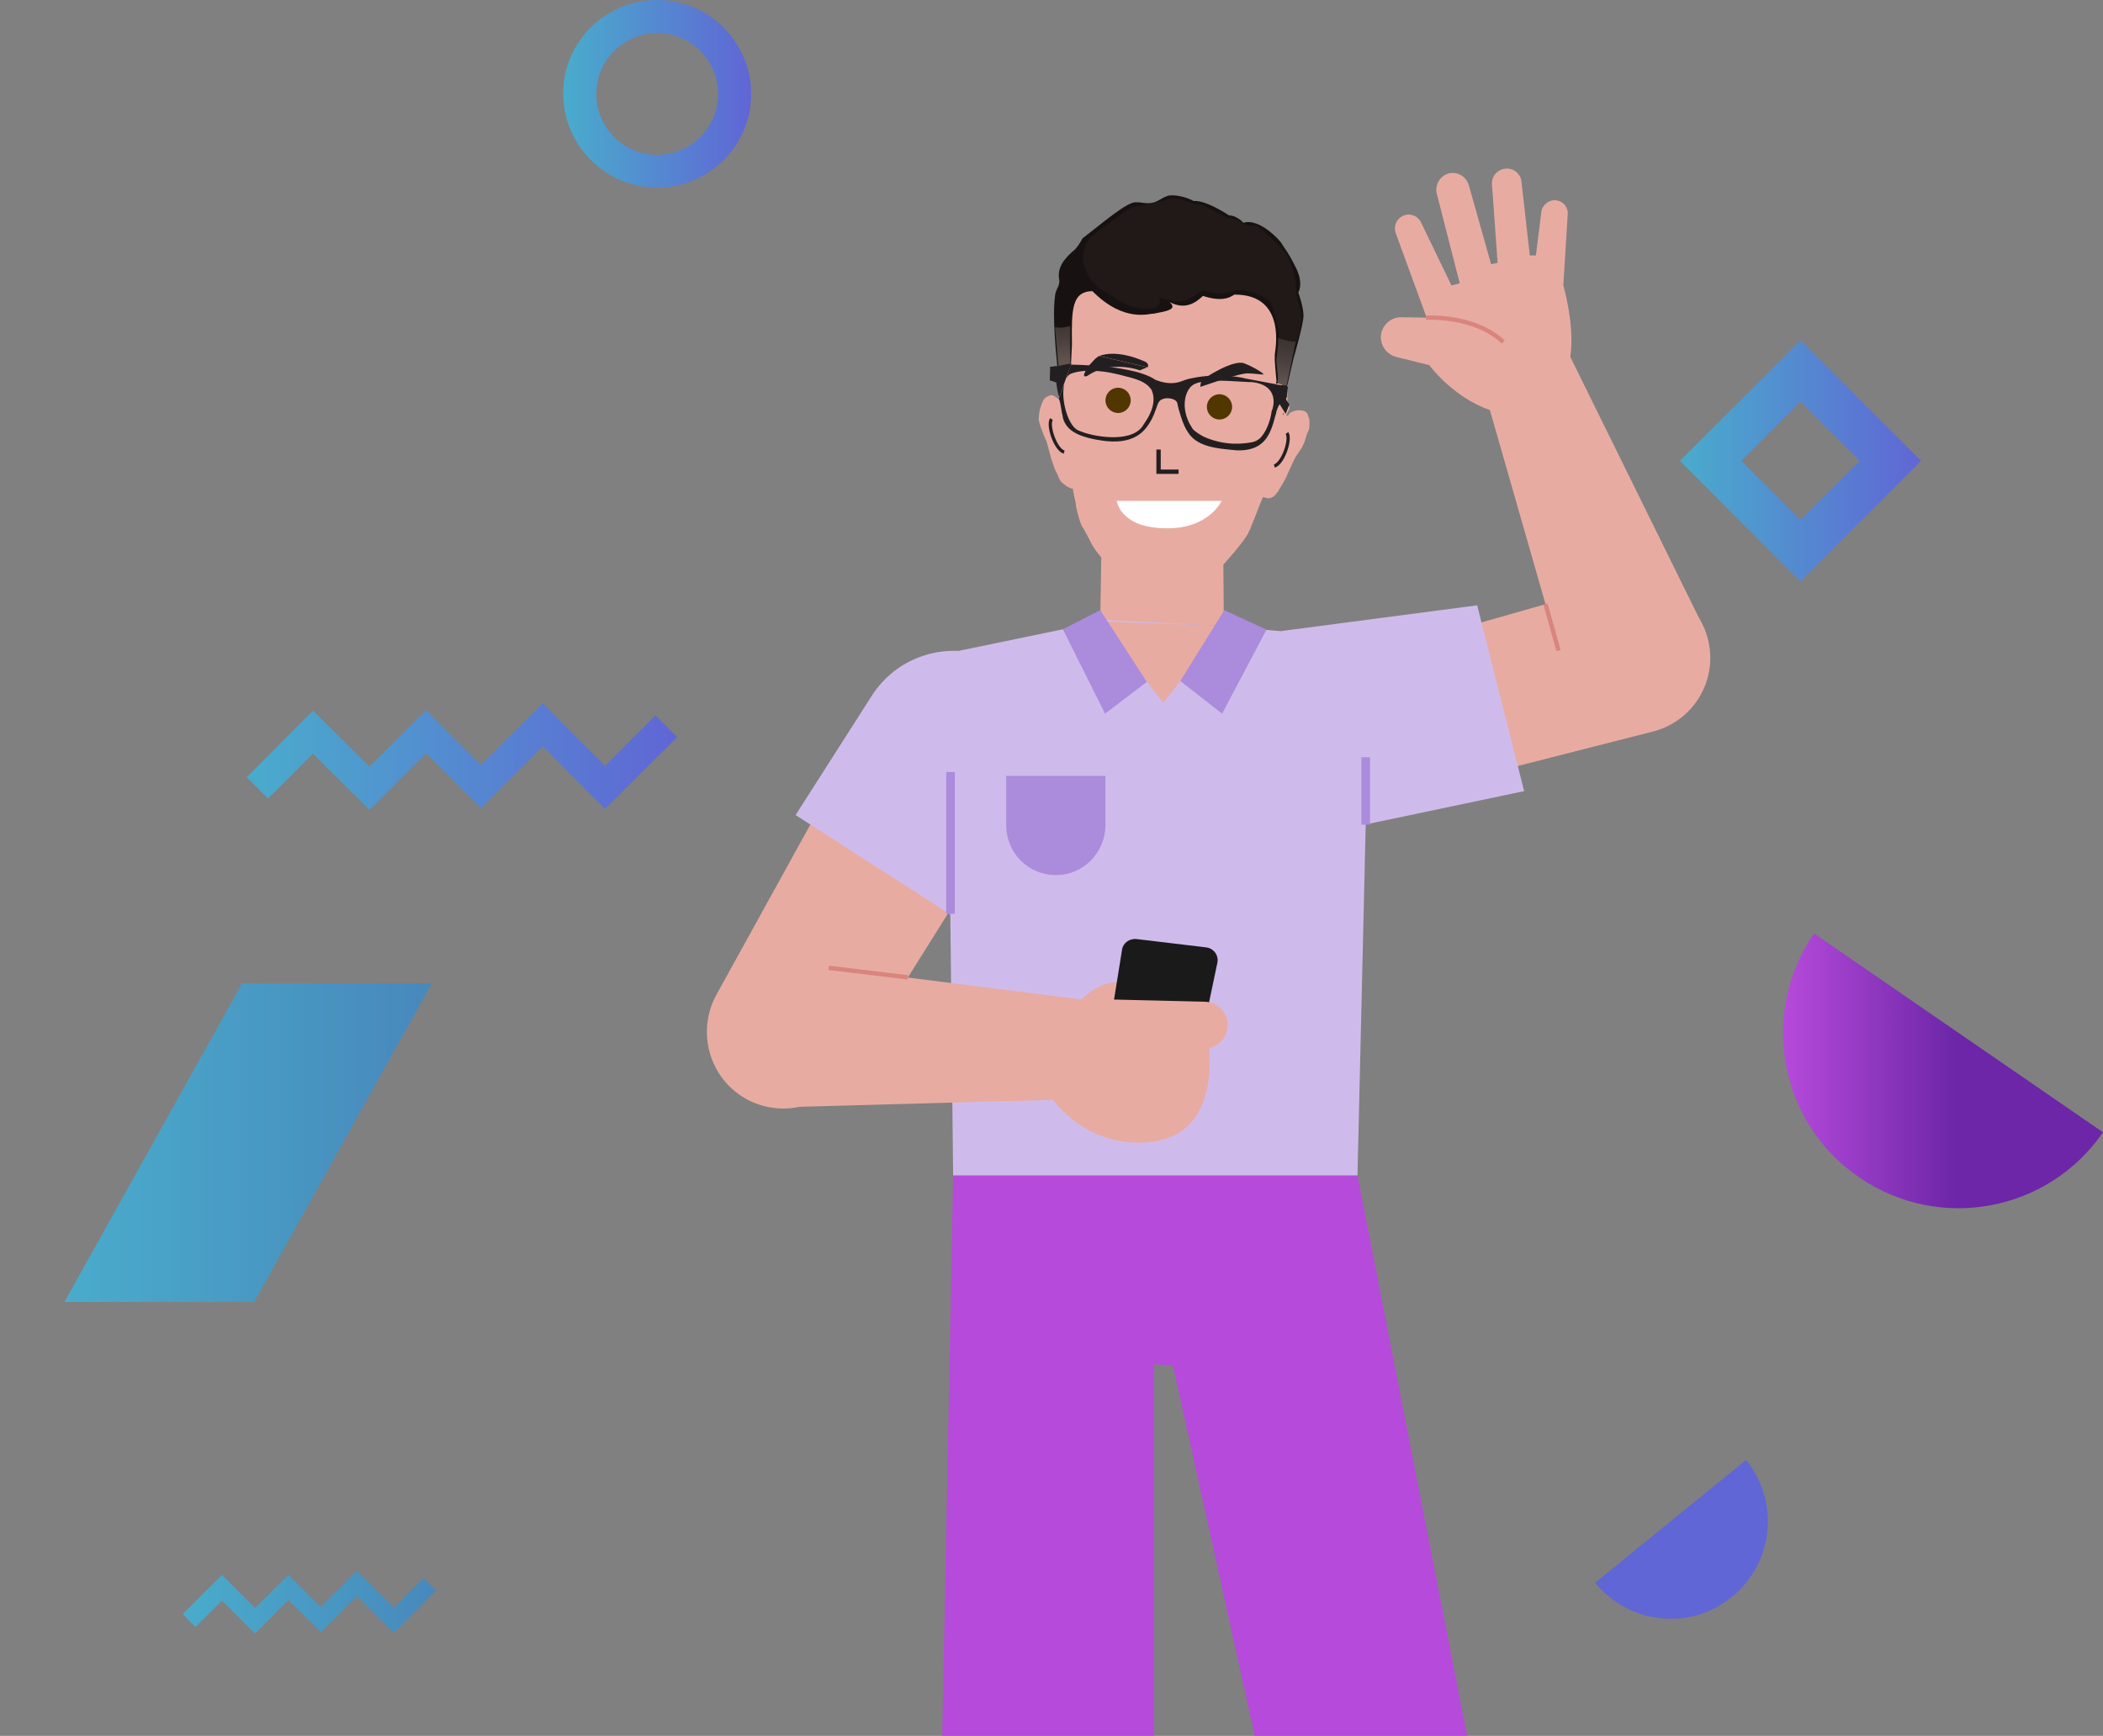 <?xml version="1.0" encoding="utf-8"?>
<!-- Generator: Adobe Illustrator 23.0.5, SVG Export Plug-In . SVG Version: 6.00 Build 0)  -->
<svg version="1.1" id="Layer_1" xmlns="http://www.w3.org/2000/svg" xmlns:xlink="http://www.w3.org/1999/xlink" x="0px" y="0px"
	 viewBox="0 0 483.2 398.9" style="enable-background:new 0 0 483.2 398.9;" xml:space="preserve">
<rect x="0" y="0" width="483.2" height="398.9" fill="#808080" stroke="none"/>
<style type="text/css">
	.st0{opacity:0.13;}
	.st1{fill:#6066D5;}
	.st2{fill:#E8ABA2;}
	.st3{fill:#2A2422;}
	.st4{fill:#231F20;}
	.st5{fill:#171211;}
	.st6{fill:none;stroke:#231F20;stroke-miterlimit:10;}
	.st7{fill:none;}
	.st8{fill:#201917;}
	.st9{fill:url(#SVGID_1_);}
	.st10{fill:url(#SVGID_2_);}
	.st11{fill:#231F20;stroke:#231F20;stroke-miterlimit:10;}
	.st12{fill:#B64ADB;}
	.st13{fill:#CFBBEB;}
	.st14{fill:none;stroke:#D8857D;stroke-width:0.996;stroke-miterlimit:10;}
	.st15{fill:none;stroke:#AB8BDB;stroke-width:1.992;stroke-miterlimit:10;}
	.st16{fill:#AB8BDB;}
	.st17{fill:#1A1A1A;}
	.st18{fill:#49ACCC;}
	.st19{fill:#4888BC;}
	.st20{fill:#4F79D6;}
	.st21{fill:#5436BF;}
	.st22{fill:#6C26A7;}
	.st23{fill:#1C1C1B;}
	.st24{fill:url(#SVGID_3_);}
	.st25{fill:url(#SVGID_4_);}
	.st26{fill:url(#SVGID_5_);}
	.st27{fill:url(#SVGID_6_);}
	.st28{fill:url(#SVGID_7_);}
	.st29{fill:url(#SVGID_8_);}
	.st30{fill:#FFFFFF;}
	.st31{fill:#513600;}
	.st32{fill:none;stroke:#231F20;stroke-width:0.75;stroke-miterlimit:10;}
</style>
<g class="st0">
	<g>
		<path class="st1" d="M-36.1,255.9c0-118.8-96.3-215-215-215s-215,96.3-215,215c0,49.9,17,95.7,45.4,132.2h339.1
			C-53,351.7-36.1,305.8-36.1,255.9z"/>
	</g>
</g>
<polygon class="st2" points="281.2,143.8 280.9,105.9 253.4,105.9 252.8,142.8 "/>
<g>
	<path class="st3" d="M250.5,62.8c0.9,0.9,1.9,1.8,2.9,2.6s2.1,1.5,3.1,2.1c1.1,0.7,2.2,1.2,3.4,1.7c1.2,0.5,2.4,0.8,3.7,1.2
		c-1.3,0-2.7-0.1-3.9-0.5c-0.7-0.1-1.3-0.4-1.9-0.6c-0.6-0.3-1.2-0.6-1.8-0.9C253.8,67,251.8,65.1,250.5,62.8z"/>
</g>
<g>
	<path class="st3" d="M250.5,61.9c1,0.6,1.9,1.3,2.8,2.1c0.4,0.4,0.8,0.8,1.2,1.2c0.4,0.4,0.8,0.8,1.2,1.3c-0.6-0.1-1.2-0.4-1.7-0.7
		c-0.5-0.3-1-0.7-1.4-1.1s-0.8-0.8-1.2-1.3C251,63,250.7,62.5,250.5,61.9z"/>
</g>
<g>
	<path class="st3" d="M250,60.9c0.7,0.2,1.3,0.6,1.8,1s0.9,0.9,1.3,1.5c-0.4,0.1-0.8,0-1.1-0.2c-0.3-0.1-0.6-0.3-0.9-0.6
		C250.7,62.2,250.2,61.7,250,60.9z"/>
</g>
<g>
	<path class="st3" d="M249.9,59.3c1,0.7,1.8,1.5,2.6,2.1c0.4,0.4,0.9,0.7,1.3,1c0.4,0.4,0.9,0.7,1.3,1.1c-1.2-0.1-2.3-0.6-3.3-1.4
		c-0.5-0.4-0.9-0.8-1.2-1.3C250.3,60.4,250,59.9,249.9,59.3z"/>
</g>
<g>
	<path class="st3" d="M249.7,57.8c0.7,0.6,1.3,1.2,1.9,1.8c0.6,0.6,1.3,1.2,1.9,1.7c1.3,1.1,2.6,2.1,4.3,2.9c-0.9,0-1.8-0.2-2.6-0.6
		c-0.8-0.4-1.6-0.9-2.3-1.5s-1.3-1.3-1.8-2C250.6,59.4,250.1,58.6,249.7,57.8z"/>
</g>
<g>
	<path class="st3" d="M254.1,63.7c1.5,0.9,2.9,1.8,4.4,2.5c0.7,0.4,1.5,0.7,2.3,1s1.6,0.5,2.4,0.7c-0.9,0.2-1.8,0.2-2.6,0
		c-0.9-0.2-1.7-0.5-2.5-0.9s-1.5-0.9-2.2-1.5C255.2,65.1,254.6,64.4,254.1,63.7z"/>
</g>
<g>
	<path class="st3" d="M255.9,66c0.7,0.3,1.4,0.7,2.1,1s1.4,0.7,2.1,0.9c1.4,0.6,2.8,1,4.4,1.1c-0.7,0.4-1.6,0.5-2.4,0.4
		s-1.6-0.3-2.4-0.6c-0.7-0.3-1.5-0.7-2.1-1.2C257,67.2,256.4,66.7,255.9,66z"/>
</g>
<g>
	<path class="st3" d="M249.8,56.6c0.8,1,1.8,1.7,2.8,2.4s2.1,1.3,3.1,1.8c1.1,0.6,2.2,1,3.3,1.5l1.7,0.6c0.6,0.2,1.2,0.4,1.8,0.6
		c-0.6,0-1.2-0.1-1.9-0.2c-0.6-0.1-1.2-0.2-1.8-0.4c-1.2-0.3-2.4-0.7-3.6-1.3c-1.1-0.6-2.2-1.2-3.2-2.1
		C251.2,58.7,250.3,57.7,249.8,56.6z"/>
</g>
<g>
	<path class="st3" d="M250,55.2c0.3,0,0.5-0.1,0.8-0.1l0,0l0.1,0.1c0.6,0.7,1.4,1.2,2.2,1.6c0.9,0.5,1.6,1.1,2.4,1.6s1.6,1,2.4,1.4
		s1.7,0.8,2.6,1.1c-2,0.1-3.9-0.6-5.6-1.7c-0.8-0.5-1.6-1.2-2.3-1.7c-0.8-0.6-1.6-1.2-2-2.2l0.1,0.1C250.5,55.4,250.2,55.3,250,55.2
		z"/>
</g>
<g>
	<path class="st3" d="M251.1,54.8c0.8,0.4,1.5,0.8,2.2,1.3c0.3,0.2,0.7,0.5,1,0.7c0.3,0.3,0.7,0.5,1,0.9c-0.9,0.1-1.8-0.3-2.5-0.8
		c-0.4-0.3-0.7-0.5-1-0.9C251.4,55.6,251.2,55.2,251.1,54.8z"/>
</g>
<g>
	<path class="st3" d="M250.8,56.3c2,1.5,3.9,3,5.9,4.2c1,0.6,2.1,1.2,3.2,1.6c1.1,0.4,2.2,0.7,3.5,0.8c-1.2,0.3-2.5,0.2-3.7-0.1
		s-2.4-0.9-3.4-1.5c-1.1-0.7-2.1-1.4-3-2.3C252.3,58.2,251.5,57.3,250.8,56.3z"/>
</g>
<g>
	<path class="st3" d="M260,64.6c1.2,0.3,2.2,0.6,3.3,0.8c0.5,0.1,1.1,0.3,1.6,0.4s1.1,0.2,1.7,0.4c-1.1,0.5-2.4,0.4-3.5,0.2
		c-0.6-0.1-1.1-0.4-1.7-0.7C260.8,65.4,260.3,65.1,260,64.6z"/>
</g>
<g>
	<path class="st3" d="M266.9,67.4c0.7,0.1,1.3,0,2,0c0.6-0.1,1.3-0.1,1.9-0.3c0.6-0.1,1.3-0.2,1.9-0.3c0.6-0.1,1.3-0.2,2-0.3
		c-0.5,0.4-1.1,0.8-1.8,1c-0.6,0.3-1.3,0.5-2,0.6s-1.4,0.2-2.1,0.1C268.2,68.1,267.5,67.9,266.9,67.4z"/>
</g>
<g>
	<path class="st3" d="M257.1,64.8c1.1,0.4,2.1,0.8,3.1,1.1c0.5,0.2,1,0.3,1.5,0.5s1.1,0.3,1.6,0.5c-1.1,0.4-2.4,0.3-3.5-0.1
		c-0.6-0.2-1.1-0.5-1.6-0.8C257.8,65.7,257.4,65.3,257.1,64.8z"/>
</g>
<g>
	<path class="st3" d="M256.6,62.6c1.4,0.3,2.8,0.7,4.1,1.2c1.3,0.4,2.6,0.9,4,1.3c-0.7,0.2-1.5,0.2-2.2,0.1s-1.4-0.3-2.1-0.5
		s-1.4-0.5-2-0.9C257.8,63.5,257.2,63.1,256.6,62.6z"/>
</g>
<g>
	<path class="st3" d="M274.4,63.2c1,0.4,2,0.8,3,1.1s2,0.5,3.1,0.6c0.5,0,1,0,1.5,0s1-0.1,1.6-0.2c1.1-0.1,2.2,0.1,3.3,0.2
		c1.1,0.2,2.2,0.5,3.2,1c1,0.4,2,1,2.8,1.8c0.9,0.7,1.5,1.7,2,2.7s0.5,2.2,0.4,3.2c-0.2-2.2-1.2-4.1-2.9-5.3
		c-0.8-0.6-1.7-1.1-2.7-1.5s-2-0.7-3-0.8c-1-0.2-2.1-0.3-3.1-0.3c-0.5,0-1,0.1-1.6,0.1s-1.1,0-1.7-0.1
		C278.2,65.3,276.2,64.4,274.4,63.2z"/>
</g>
<g>
	<path class="st3" d="M275.1,64.8c1.3,0.3,2.5,0.7,3.7,1c0.6,0.2,1.2,0.3,1.8,0.4c0.6,0.1,1.2,0.1,1.9,0.2c-0.6,0.4-1.2,0.6-1.9,0.6
		c-0.7,0.1-1.4,0-2-0.2s-1.3-0.4-1.8-0.7C276.1,65.7,275.6,65.3,275.1,64.8z"/>
</g>
<g>
	<path class="st3" d="M258.2,49.1c2.2,0,4.4,0.1,6.6,0.1c1.1,0,2.1,0,3.2-0.2c0.5-0.1,1.1-0.2,1.6-0.4c0.5-0.1,1-0.4,1.6-0.4
		c-0.5,0.2-0.9,0.6-1.4,0.8c-0.5,0.3-1,0.5-1.6,0.7c-1.1,0.3-2.3,0.4-3.4,0.4s-2.2-0.1-3.3-0.3C260.4,49.8,259.3,49.5,258.2,49.1z"
		/>
</g>
<g>
	<path class="st3" d="M252.3,54.1c2.1,0.4,4.1,0.6,6.2,0.8c2.1,0.3,4.1,0.5,6.2,0.9c-1.1,0.2-2.1,0.3-3.2,0.3s-2.1-0.1-3.2-0.2
		c-1.1-0.1-2.1-0.3-3.1-0.6C254.2,55.1,253.2,54.7,252.3,54.1z"/>
</g>
<g>
	<path class="st3" d="M254.5,53.3c1.6-0.2,3.1-0.1,4.6,0.1c1.5,0.2,3,0.4,4.5,0.9c-0.8,0.2-1.6,0.2-2.3,0.2c-0.8,0-1.5-0.1-2.3-0.1
		C257.5,54.1,256,53.9,254.5,53.3z"/>
</g>
<g>
	<path class="st3" d="M255.9,52.2c1.7-0.3,3.4-0.2,5-0.1c0.8,0.1,1.7,0.1,2.5,0.2c0.8,0.1,1.6,0.3,2.5,0.4c-0.8,0.3-1.7,0.3-2.5,0.4
		c-0.8,0-1.7,0-2.5,0C259.2,52.9,257.6,52.7,255.9,52.2z"/>
</g>
<g>
	<path class="st3" d="M256.3,50.7c1.7-0.2,3.3-0.1,4.9,0c0.8,0.1,1.6,0.2,2.4,0.3s1.6,0.3,2.4,0.5c-0.8,0.3-1.6,0.3-2.5,0.3
		c-0.8,0-1.6,0-2.4-0.1C259.5,51.5,257.9,51.2,256.3,50.7z"/>
</g>
<g>
	<path class="st3" d="M266.3,65c1-0.1,1.9,0,2.8,0l1.3,0.1c0.5,0,0.9,0.1,1.4,0.2C271,65.9,270,66,269,66c-0.5,0-1-0.1-1.4-0.3
		C267.1,65.5,266.6,65.3,266.3,65z"/>
</g>
<g>
	<path class="st3" d="M289.5,67c0.8,0.2,1.5,0.5,2.1,0.9c0.7,0.4,1.2,1,1.8,1.6c0.5,0.6,0.9,1.3,1.1,2.1c0.2,0.8,0.2,1.6,0,2.4
		c-0.2-0.8-0.4-1.4-0.8-2.1c-0.3-0.6-0.7-1.2-1.2-1.8C291.7,69,290.7,68,289.5,67z"/>
</g>
<g>
	<path class="st3" d="M255.8,56c1.3,0.6,2.5,1.2,3.7,1.6c0.6,0.2,1.2,0.4,1.9,0.6c0.6,0.2,1.3,0.3,2,0.5c-0.7,0.2-1.4,0.4-2.1,0.3
		c-0.7,0-1.4-0.2-2.1-0.4c-0.7-0.3-1.3-0.6-1.9-1C256.7,57.1,256.2,56.6,255.8,56z"/>
</g>
<g>
	<path class="st3" d="M259.8,57c1.3,0.1,2.5,0.1,3.7,0c0.6,0,1.2-0.1,1.8-0.1c0.6,0,1.2-0.1,1.9-0.1c-1.1,0.8-2.4,1.1-3.7,1.2
		c-0.7,0-1.3,0-2-0.2C261,57.6,260.3,57.4,259.8,57z"/>
</g>
<g>
	<path class="st3" d="M262.9,60.8c1.4,0.6,2.7,0.9,4.1,1.1c0.7,0.1,1.4,0.1,2.1,0.2c0.7,0,1.4,0,2.2,0.1c-0.7,0.3-1.4,0.5-2.2,0.7
		c-0.7,0.1-1.5,0.1-2.3,0s-1.5-0.3-2.2-0.6C263.9,61.9,263.3,61.5,262.9,60.8z"/>
</g>
<g>
	<path class="st3" d="M264.7,60.4c1-0.3,1.9-0.3,2.9-0.3s1.9,0.1,2.9,0.4c-0.9,0.5-1.9,0.6-2.9,0.6C266.6,61,265.6,60.9,264.7,60.4z
		"/>
</g>
<g>
	<path class="st3" d="M265.6,63.3c1.1-0.1,2.1,0,3.1,0c0.5,0,1,0,1.5,0l1.5-0.1c-0.4,0.4-0.9,0.7-1.4,0.8c-0.5,0.2-1.1,0.2-1.6,0.2
		s-1.1-0.1-1.6-0.3C266.5,63.9,266,63.7,265.6,63.3z"/>
</g>
<g>
	<path class="st3" d="M268.2,66.6c1-0.3,1.9-0.4,2.8-0.5c0.5,0,0.9-0.1,1.4-0.1s0.9-0.1,1.5,0c-0.8,0.7-1.8,1-2.7,1.2
		c-0.5,0.1-1,0.1-1.5,0C269.2,67,268.7,66.9,268.2,66.6z"/>
</g>
<g>
	<path class="st3" d="M264.8,59.3c0.8-0.1,1.5,0,2.1,0l1,0.1c0.3,0,0.7,0.1,1.1,0.2c-0.6,0.6-1.4,0.8-2.2,0.7
		C266.1,60.2,265.3,60,264.8,59.3z"/>
</g>
<g>
	<path class="st3" d="M256.3,58.1c1.3,0.1,2.4,0.4,3.5,0.8l1.7,0.5c0.6,0.2,1.1,0.4,1.7,0.5c-0.6,0.3-1.3,0.3-1.9,0.3
		s-1.2-0.2-1.8-0.4C258.4,59.4,257.3,58.9,256.3,58.1z"/>
</g>
<g>
	<path class="st3" d="M252.8,53.4c0.4-0.1,0.8-0.1,1.3-0.1c0.2,0,0.4,0,0.7,0.1c0.1,0,0.2,0.1,0.4,0.1c0.2,0.1,0.1,0,0.2,0.1
		c0.7,0.1,1.6,0.2,2.4,0.3c1.6,0.3,3.2,0.6,4.8,1.2c-0.8,0.1-1.7,0.1-2.5,0.1s-1.6-0.1-2.5-0.2c-0.8-0.1-1.6-0.3-2.5-0.6
		c-0.1,0-0.3-0.2-0.4-0.2c-0.1,0-0.1-0.1-0.2-0.1c-0.2-0.1-0.3-0.1-0.5-0.2C253.6,53.6,253.2,53.5,252.8,53.4z"/>
</g>
<g>
	<path class="st3" d="M254.2,52.6c0-0.2,0.1-0.4,0.2-0.5c0.1-0.1,0.3-0.2,0.5-0.2s0.4,0.1,0.6,0.2c0.2,0.2,0.2,0.4,0.1,0.6
		c-0.2,0-0.4,0-0.5,0.1s-0.1,0.1-0.2,0.1C254.8,52.9,254.6,52.8,254.2,52.6z"/>
</g>
<g>
	<path class="st3" d="M255.5,51.2c0.6-0.4,1.2-0.5,1.8-0.5c0.3,0,0.6,0.1,0.9,0.2c0.3,0.1,0.6,0.4,0.7,0.8c-0.3-0.1-0.6,0-0.8,0
		c-0.3,0-0.5,0-0.8,0C256.6,51.7,256.1,51.6,255.5,51.2z"/>
</g>
<g>
	<path class="st3" d="M253.1,55.4c0.9,0.2,1.6,0.6,2.4,1c0.7,0.4,1.3,0.8,2.1,1.4c-0.5,0.1-0.9,0.1-1.4,0c-0.4-0.1-0.8-0.3-1.2-0.5
		C254.2,56.8,253.5,56.2,253.1,55.4z"/>
</g>
<g>
	<path class="st3" d="M265.1,53.8c3.4,0.1,6.7,0.4,10,0.7c0.8,0.1,1.7,0.1,2.5,0.1s1.7,0,2.6,0.2c1.7,0.3,3.3,1,4.7,1.9
		c-1.6-0.5-3.2-0.9-4.9-1.1c-0.8-0.1-1.6-0.1-2.4-0.1c-0.9,0-1.7,0-2.6-0.1C271.7,55.2,268.4,54.7,265.1,53.8z"/>
</g>
<g>
	<path class="st3" d="M264,52c2,0.1,4.1,0.3,6.1,0.4c2,0.2,4.1,0.4,6.1,0.5c0.5,0,1,0,1.5,0c0.3,0,0.5,0,0.7,0s0.6,0,0.8,0
		c1.1,0.1,2.1,0.5,3,1c1.9,1,3.5,2.2,5,3.6c-1.7-1.1-3.5-2.1-5.3-2.9c-0.9-0.4-1.9-0.7-2.8-0.8c-0.2,0-0.4,0-0.7,0
		c-0.3,0-0.5,0.1-0.8,0c-0.5,0-1,0-1.6,0C272,53.6,267.9,53,264,52z"/>
</g>
<g>
	<path class="st3" d="M267.3,55c3.3,0.3,6.6,0.9,9.9,1.3c0.8,0.1,1.6,0.1,2.5,0.2c0.9,0.1,1.7,0.3,2.5,0.6c1.6,0.5,3.1,1.4,4.4,2.4
		c-1.5-0.7-3.1-1.3-4.6-1.7c-0.8-0.2-1.6-0.3-2.4-0.4c-0.8-0.1-1.7-0.1-2.5-0.2C273.8,56.9,270.5,56.1,267.3,55z"/>
</g>
<g>
	<path class="st3" d="M266,58.5c1.8,0.2,3.6,0.5,5.5,0.8c1.8,0.3,3.6,0.5,5.4,0.7c0.9,0.1,1.8,0.2,2.7,0.2c0.9,0,1.8-0.1,2.8,0
		c1.9,0.2,3.7,0.9,5.1,2.1c-1.6-0.9-3.4-1.3-5.2-1.3c-0.9,0-1.7,0.1-2.7,0.1c-0.9,0-1.9,0-2.8-0.1C273.1,60.5,269.5,59.7,266,58.5z"
		/>
</g>
<g>
	<path class="st3" d="M286.4,63.8c1.2,0.1,2.5,0.5,3.6,1c1.2,0.5,2.2,1.2,3.2,2c0.9,0.9,1.7,1.9,2.2,3.1s0.6,2.5,0.4,3.7
		c-0.3-1.2-0.6-2.4-1.2-3.4s-1.3-1.9-2.2-2.7C290.8,66,288.7,64.8,286.4,63.8z"/>
</g>
<g>
	<path class="st3" d="M293.9,66.7c0.8,0.4,1.4,1,1.9,1.7s0.9,1.5,1.1,2.3s0.4,1.7,0.3,2.6c0,0.9-0.2,1.7-0.5,2.5
		c-0.1-0.8-0.2-1.7-0.3-2.4c-0.1-0.8-0.3-1.6-0.5-2.3C295.5,69.5,294.9,68.1,293.9,66.7z"/>
</g>
<g>
	<path class="st3" d="M289.4,63.2c0.7-0.3,1.5-0.4,2.3-0.4s1.6,0.1,2.4,0.4c0.8,0.3,1.5,0.8,2,1.5s0.7,1.5,0.6,2.3
		c-0.4-0.7-0.7-1.3-1.2-1.8s-1.1-0.8-1.8-1.1c-0.6-0.3-1.3-0.4-2.1-0.6C290.9,63.5,290.2,63.4,289.4,63.2z"/>
</g>
<g>
	<path class="st3" d="M272.6,61.3c1.2,0.3,2.5,0.6,3.7,0.9c1.2,0.3,2.4,0.5,3.6,0.6s2.6,0.2,3.8,0.5c1.3,0.3,2.5,0.7,3.7,1.2
		l-3.8-0.4c-1.3-0.1-2.5-0.2-3.8-0.3s-2.6-0.4-3.8-0.9C274.8,62.5,273.7,62,272.6,61.3z"/>
</g>
<g>
	<path class="st3" d="M268.6,57.7c2.3-0.3,4.7-0.2,7,0.1s4.6,0.7,6.8,1.7c-2.3-0.2-4.6-0.5-6.9-0.7
		C273.2,58.4,270.9,58.2,268.6,57.7z"/>
</g>
<g>
	<path class="st3" d="M267.3,50.6c1.6,0.5,3.3,0.5,4.9,0.6c1.7,0,3.3-0.1,5,0c0.8,0.1,1.7,0.1,2.6,0.3s1.7,0.5,2.4,0.9
		c1.5,0.7,3,1.5,4.5,2.4c-1.6-0.5-3.2-1-4.8-1.6c-0.4-0.1-0.8-0.3-1.2-0.4c-0.4-0.1-0.8-0.2-1.2-0.3c-0.8-0.1-1.6-0.2-2.4-0.3
		c-1.7-0.1-3.3-0.1-5-0.2C270.5,51.8,268.8,51.4,267.3,50.6z"/>
</g>
<g>
	<path class="st3" d="M269.7,49.9c1.4,0,2.8,0,4.2,0c0.6,0,1.4-0.1,2.1-0.1s1.4,0,2.1,0.1c1.4,0.1,2.8,0.4,4.2,0.8
		c1.3,0.4,2.7,1.1,3.7,2.1c-1.2-0.7-2.5-1-3.9-1.3c-1.3-0.3-2.7-0.5-4-0.6c-0.7-0.1-1.4-0.1-2-0.1c-0.3,0-0.7,0-1,0s-0.7,0-1.1,0
		C272.4,50.6,271,50.3,269.7,49.9z"/>
</g>
<g>
	<path class="st3" d="M261.9,48c1,0.1,1.9-0.1,2.9-0.2c0.9-0.1,1.9-0.3,2.9-0.4c1-0.1,1.9-0.1,2.9-0.1c1,0.1,2,0.1,2.9,0.5
		c-1,0-1.9,0.2-2.9,0.2l-2.9,0.3c-0.9,0.1-1.9,0.2-2.9,0.2C263.8,48.6,262.8,48.5,261.9,48z"/>
</g>
<g>
	<path class="st3" d="M268.7,46.1c0.5-0.3,1.1-0.4,1.7-0.4c0.6-0.1,1.2,0,1.8,0.1c1.2,0.2,2.3,0.7,3.1,1.6c-0.6-0.1-1.1-0.2-1.7-0.4
		c-0.5-0.1-1.1-0.2-1.6-0.3C270.9,46.5,269.9,46.4,268.7,46.1z"/>
</g>
<g>
	<path class="st3" d="M272.7,48.9c1-0.6,2.2-0.7,3.3-0.7c1.1,0,2.3,0.3,3.3,1c-1.2,0.1-2.2,0-3.3,0
		C274.9,49.1,273.8,49.1,272.7,48.9z"/>
</g>
<g>
	<path class="st3" d="M272.3,60.4c1.3,0.4,2.6,0.6,3.8,0.8c1.3,0.2,2.5,0.2,3.8,0.1c2.7,0,5.4,0.8,7.7,2.1c-1.3-0.3-2.6-0.6-3.8-0.8
		c-1.3-0.2-2.5-0.4-3.8-0.3c-0.6,0-1.3,0-2-0.1s-1.3-0.2-2-0.3C274.7,61.6,273.5,61.1,272.3,60.4z"/>
</g>
<g>
	<path class="st3" d="M283.8,59.7c1.1,0,2.3,0.1,3.4,0.4c1.1,0.3,2.2,0.7,3.2,1.2c1,0.6,2,1.2,2.8,2.1c0.8,0.9,1.4,1.9,1.7,3
		c-0.7-0.9-1.4-1.7-2.3-2.4c-0.9-0.7-1.8-1.3-2.7-1.8c-1-0.5-2-0.9-3-1.4C285.9,60.4,284.8,60,283.8,59.7z"/>
</g>
<g>
	<path class="st3" d="M288.2,63.2c1.1,0.2,2.2,0.5,3.3,1c1.1,0.4,2.1,1,3.1,1.6c0.9,0.7,1.9,1.4,2.6,2.4s1.1,2.2,0.8,3.4
		c-0.1-1.2-0.7-2.1-1.4-2.9c-0.7-0.8-1.6-1.5-2.5-2.1C292.2,65.4,290.2,64.4,288.2,63.2z"/>
</g>
<g>
	<path class="st3" d="M287.8,59.8c0.5-0.2,1-0.2,1.5-0.2s1,0.2,1.5,0.4c0.9,0.4,1.8,1.1,2.1,2.1c-0.5-0.2-0.9-0.5-1.3-0.7
		s-0.8-0.4-1.2-0.6C289.6,60.6,288.7,60.3,287.8,59.8z"/>
</g>
<g>
	<path class="st3" d="M288.2,59c0.5-0.2,1.1-0.2,1.7-0.1c0.6,0.1,1.1,0.2,1.6,0.4s1,0.5,1.4,1c0.4,0.4,0.7,1,0.8,1.5
		c-0.4-0.4-0.8-0.7-1.3-0.9c-0.4-0.2-0.9-0.5-1.3-0.7C290.1,59.8,289.2,59.4,288.2,59z"/>
</g>
<g>
	<path class="st3" d="M288.3,57.5c0.6-0.2,1.2-0.1,1.9,0c0.6,0.1,1.2,0.3,1.8,0.7c0.5,0.3,1,0.7,1.4,1.3c0.4,0.5,0.6,1.1,0.7,1.7
		c-0.5-0.4-0.8-0.8-1.3-1.2c-0.4-0.3-0.9-0.7-1.4-0.9C290.4,58.5,289.4,58,288.3,57.5z"/>
</g>
<g>
	<path class="st3" d="M288.3,55.9c0.8-0.2,1.7,0,2.5,0.3s1.6,0.8,2.2,1.4c0.6,0.6,1.1,1.4,1.4,2.2c0.2,0.4,0.3,0.8,0.4,1.2
		s0.1,0.8,0.1,1.3c-0.2-0.4-0.4-0.7-0.6-1.1c-0.2-0.3-0.4-0.7-0.6-1c-0.4-0.7-0.9-1.3-1.4-1.8c-0.5-0.6-1.2-1-1.8-1.4
		C289.9,56.5,289.2,56.2,288.3,55.9z"/>
</g>
<g>
	<path class="st3" d="M288.1,54.3c0.9-0.1,1.8,0.1,2.6,0.4c0.8,0.3,1.6,0.8,2.3,1.3c0.7,0.6,1.3,1.3,1.7,2.1
		c0.4,0.8,0.6,1.7,0.6,2.6c-0.4-0.8-0.8-1.5-1.3-2.2s-1-1.3-1.7-1.8C291.1,55.7,289.6,55,288.1,54.3z"/>
</g>
<g>
	<path class="st3" d="M287.5,52.5c1,0.2,2,0.6,3,1c0.9,0.5,1.8,1.1,2.6,1.8c0.8,0.7,1.5,1.5,2,2.5c0.5,0.9,0.8,2,0.8,3.1
		c-0.4-1-0.9-1.8-1.5-2.6s-1.3-1.5-2-2.2C291,54.7,289.3,53.6,287.5,52.5z"/>
</g>
<g>
	<path class="st3" d="M295.9,62c0.5,0,0.8,0.3,1.1,0.6c0.3,0.3,0.4,0.7,0.6,1.1c0.2,0.8,0.2,1.6-0.2,2.4c-0.2-0.4-0.4-0.7-0.5-1.1
		c-0.1-0.3-0.2-0.7-0.3-1c-0.1-0.3-0.2-0.7-0.3-1C296.2,62.7,296.1,62.3,295.9,62z"/>
</g>
<g>
	<path class="st3" d="M294.4,62.8c0.8,0.6,1.4,1.4,2,2.2s1,1.7,1.4,2.6c0.3,0.9,0.6,1.9,0.6,2.9c0.1,1-0.1,2-0.5,2.9
		c-0.1-1-0.1-1.9-0.3-2.8c-0.2-0.9-0.5-1.8-0.8-2.7C296.2,66.2,295.3,64.5,294.4,62.8z"/>
</g>
<g>
	<path class="st3" d="M293.3,72.2c0.4,0.2,0.8,0.6,1,1c0.3,0.4,0.4,0.8,0.5,1.3c0.2,0.9,0.1,1.9-0.4,2.7c-0.1-0.5-0.2-0.9-0.3-1.3
		c-0.1-0.4-0.2-0.8-0.2-1.2C293.7,73.8,293.5,73.1,293.3,72.2z"/>
</g>
<g>
	<path class="st3" d="M295.4,74.1c0.5,0.4,0.7,0.9,0.8,1.5c0,0.3,0,0.6-0.2,0.8c-0.1,0.3-0.3,0.5-0.6,0.6l-0.1-0.8
		c0-0.2-0.1-0.4-0.1-0.7C295.2,75.2,295.2,74.7,295.4,74.1z"/>
</g>
<g>
	<path class="st3" d="M296.3,74.4c0.5,0.3,0.7,0.8,0.8,1.3c0,0.3,0,0.5-0.1,0.8s-0.3,0.5-0.6,0.6l-0.2-0.7c-0.1-0.2-0.1-0.4-0.1-0.6
		C296.1,75.4,296.1,75,296.3,74.4z"/>
</g>
<g>
	<path class="st3" d="M297.3,71.3c0.4,0.3,0.6,0.8,0.8,1.3c0.2,0.5,0.3,1,0.3,1.5c0,1-0.2,2-0.8,2.8c-0.1-0.5-0.1-1-0.1-1.4
		l-0.1-1.4L297.3,71.3z"/>
</g>
<g>
	<path class="st3" d="M289.3,64.2c1.1,0.3,2.1,0.8,3,1.4s1.8,1.3,2.6,2.1c0.8,0.8,1.4,1.7,1.9,2.8c0.4,1,0.7,2.2,0.6,3.3
		c-0.3-1.1-0.7-2-1.3-2.9c-0.6-0.9-1.2-1.7-1.9-2.4c-0.7-0.8-1.5-1.5-2.3-2.2C291,65.5,290.2,64.9,289.3,64.2z"/>
</g>
<g>
	<path class="st3" d="M290,58.7c-0.7-0.1-1.3-0.1-1.9,0c-0.1,0-0.3,0.1-0.4,0.1c-0.2,0.1-0.4,0.1-0.6,0.1c-0.4,0-0.7-0.1-1.1-0.2
		c-0.3-0.1-0.7-0.2-1-0.4s-0.6-0.3-0.9-0.4c-0.6-0.3-1.2-0.5-1.8-0.7c-0.3-0.1-0.6-0.2-0.9-0.3c-0.1,0-0.3-0.1-0.4-0.1h-0.5
		c-0.7-0.1-1.3-0.2-2-0.3c-1.3-0.2-2.5-0.6-3.8-1c1.3-0.1,2.6,0.1,3.9,0.2c0.6,0,1.3,0.1,1.9,0.2c0.1,0,0.3,0,0.5,0s0.4,0,0.5,0.1
		c0.3,0.1,0.7,0.2,1,0.3c0.6,0.2,1.2,0.5,1.8,0.8c0.3,0.1,0.6,0.3,0.9,0.5s0.5,0.3,0.8,0.4c0.3,0.1,0.6,0.2,0.8,0.2
		c0.1,0,0.3,0,0.4,0c0.2-0.1,0.4-0.1,0.6-0.1C288.7,58.2,289.4,58.4,290,58.7z"/>
</g>
<g>
	<path class="st3" d="M291.3,57.5l-2.6-0.2H288c-0.2,0-0.4,0-0.7-0.1c-0.5-0.2-0.9-0.4-1.3-0.6c-0.8-0.5-1.5-1-2.1-1.7
		c-0.3-0.4-0.5-0.7-0.8-1s-0.7-0.5-1.1-0.7c0.5,0,0.9,0.1,1.4,0.3s0.8,0.6,1.1,0.8c0.7,0.4,1.4,1,2.1,1.4c0.3,0.2,0.7,0.5,1.1,0.6
		c0.1,0.1,0.3,0.1,0.6,0.1c0.2,0,0.4,0.1,0.7,0.1C289.7,56.8,290.6,57.1,291.3,57.5z"/>
</g>
<g>
	<path class="st3" d="M282.3,51.7c0.8-0.1,1.4,0.1,2,0.4c0.6,0.3,1.1,0.7,1.5,1.3c-0.7,0.1-1.4-0.1-2-0.4
		C283.3,52.7,282.7,52.4,282.3,51.7z"/>
</g>
<g>
	<path class="st3" d="M290.6,55.5c-0.6,0-1.3,0-1.9,0h-0.5c-0.2,0-0.4-0.1-0.5-0.2c-0.3-0.1-0.6-0.3-0.9-0.4l-3.3-1.6
		c-1.1-0.5-2.2-1-3.4-1.5c-1.1-0.4-2.3-0.8-3.6-0.8c1.2-0.4,2.6-0.2,3.8,0.1c1.2,0.3,2.4,0.8,3.6,1.3c1.1,0.6,2.2,1.2,3.3,1.8
		l0.8,0.5c0.1,0.1,0.2,0.1,0.3,0.2l0.4,0.1C289.4,55.1,290,55.3,290.6,55.5z"/>
</g>
<g>
	<path class="st3" d="M286.9,53.4c0.1-0.3,0.4-0.4,0.7-0.4c0.3,0,0.5,0,0.7,0.1c0.5,0.2,0.9,0.4,1.1,1c-0.3,0.1-0.5,0.1-0.8,0.1
		c-0.2,0-0.4-0.1-0.6-0.1c-0.2-0.1-0.4-0.1-0.5-0.2C287.3,53.7,287.1,53.5,286.9,53.4z"/>
</g>
<g>
	<path class="st3" d="M279.6,52.6c-2.2,0.4-4.3,0.4-6.5,0.3c-1.1-0.1-2.2-0.2-3.2-0.4c-1.1-0.2-2.2-0.5-3.1-1.1
		c1.1,0.2,2.1,0.2,3.2,0.3l3.2,0.2C275.3,52,277.5,52.2,279.6,52.6z"/>
</g>
<g>
	<path class="st3" d="M260.2,56.4c1.9-0.2,3.7-0.3,5.5-0.5c0.2,0,0.4-0.1,0.6-0.1c0.2-0.1,0.5-0.1,0.8-0.1c0.5,0,1,0,1.5,0.1
		c0.9,0.1,1.9,0.4,2.8,0.6l0.7,0.2l0.3,0.1h0.3l1.4,0.1c0.9,0.1,1.9,0.2,2.8,0.3s1.8,0.3,2.8,0.5c0.9,0.3,1.8,0.5,2.6,1
		c-0.9-0.3-1.8-0.4-2.7-0.5c-0.9-0.1-1.8-0.2-2.8-0.2l-2.8-0.1l-1.4-0.1h-0.4c-0.2,0-0.3,0-0.4-0.1l-0.7-0.2
		c-0.9-0.2-1.8-0.4-2.7-0.6c-0.4-0.1-0.9-0.1-1.3-0.2c-0.2,0-0.4,0-0.6,0c-0.3,0-0.5,0.1-0.7,0.1C263.9,56.8,262,56.7,260.2,56.4z"
		/>
</g>
<g>
	<path class="st3" d="M279.8,59.8c-1.5,0.3-2.9,0.3-4.4,0.2c-0.7-0.1-1.5-0.2-2.2-0.4s-1.4-0.4-2.1-0.8c0.8,0,1.5,0,2.2,0
		s1.4,0.1,2.2,0.1C276.9,59.1,278.3,59.3,279.8,59.8z"/>
</g>
<g>
	<path class="st3" d="M269.9,64.2c0.5-0.1,1.1-0.3,1.6-0.5c0.2-0.1,0.5-0.2,0.7-0.3s0.5-0.3,0.6-0.4l0.2-0.2l0.3,0.1
		c0.9,0.4,1.8,0.9,2.7,1.3c0.9,0.5,1.7,1,2.7,1.4c-0.5,0-1.1-0.1-1.6-0.2s-1-0.3-1.5-0.5c-1-0.4-1.9-0.8-2.8-1.3h0.5
		c-0.3,0.2-0.6,0.3-0.9,0.4s-0.6,0.1-0.9,0.2C271,64.4,270.5,64.3,269.9,64.2z"/>
</g>
<g>
	<path class="st3" d="M278.6,64c-1.1,0.1-2.2,0.1-3.3-0.2c-1.1-0.2-2.2-0.6-3.1-1.4l0.7-0.1c-0.3,0.4-0.7,0.6-1,0.8
		c-0.4,0.2-0.7,0.2-1.1,0.3c-0.7,0.1-1.5,0.1-2.2-0.1c0.7-0.2,1.4-0.4,2-0.6c0.6-0.2,1.3-0.5,1.5-0.9l0.3-0.5l0.4,0.4
		c0.3,0.3,0.8,0.5,1.2,0.7c0.5,0.2,0.9,0.4,1.4,0.6C276.5,63.3,277.5,63.6,278.6,64z"/>
</g>
<g>
	<path class="st3" d="M271.9,61.1c0,0.3-0.2,0.6-0.5,0.7c-0.2,0.2-0.5,0.2-0.7,0.2c-0.5,0-1-0.1-1.4-0.5c0.5-0.4,0.9-0.4,1.3-0.5
		c0.2,0,0.4,0,0.6,0C271.4,61.1,271.6,61.1,271.9,61.1z"/>
</g>
<g>
	<path class="st3" d="M259.5,61.4c0.7,0,1.4,0,2.1,0s1.4,0.1,2.1,0.1h0.1l0,0c0.5,0.2,1,0.4,1.5,0.6c0.5,0.2,1,0.5,1.5,0.8
		c-0.6,0-1.1,0-1.7-0.1c-0.5-0.1-1.1-0.2-1.6-0.3h0.1c-0.7,0-1.4-0.1-2.1-0.3S260.1,61.8,259.5,61.4z"/>
</g>
<g>
	<path class="st3" d="M249.4,65c-0.7,0.5-1.1,1.3-1.5,2s-0.7,1.5-1,2.3s-0.5,1.6-0.7,2.4s-0.4,1.7-0.6,2.5c-0.3-1.7-0.2-3.6,0.4-5.3
		c0.3-0.8,0.7-1.7,1.2-2.4c0.3-0.4,0.6-0.7,0.9-1C248.5,65.3,249,65,249.4,65z"/>
</g>
<g>
	<path class="st3" d="M249.2,64c-0.4,0.3-0.7,0.6-1,1s-0.6,0.8-0.8,1.2c-0.5,0.8-0.9,1.7-1.3,2.5c-0.4,0.9-0.7,1.8-1,2.7
		c-0.3,0.9-0.5,1.9-0.7,2.8c-0.3-2,0-4.1,0.8-5.9c0.4-0.9,1-1.8,1.6-2.6c0.3-0.4,0.7-0.7,1.1-1.1C248.3,64.4,248.7,64.1,249.2,64z"
		/>
</g>
<g>
	<path class="st3" d="M248.8,62.8c-0.5,0.3-0.7,0.8-1,1.2s-0.6,0.9-0.8,1.4c-0.5,0.9-1,1.9-1.4,2.9s-0.8,2-1.1,3s-0.6,2.1-0.8,3.1
		c-0.2-1.1-0.1-2.2,0.1-3.3c0.2-1.1,0.5-2.2,1-3.2c0.4-1,1-2,1.6-2.9c0.3-0.5,0.7-0.9,1.1-1.3C247.7,63.3,248.2,62.9,248.8,62.8z"/>
</g>
<g>
	<path class="st3" d="M248.2,61.8c-0.5,0.3-0.8,0.8-1.1,1.3s-0.6,1-0.9,1.5c-0.5,1-1,2-1.5,3c-0.9,2.1-1.6,4.2-2.1,6.4
		c-0.2-1.2-0.1-2.3,0.1-3.5c0.2-1.2,0.6-2.3,1-3.3c0.5-1.1,1-2.1,1.7-3c0.3-0.5,0.7-0.9,1.1-1.3C247.2,62.3,247.6,61.9,248.2,61.8z"
		/>
</g>
<g>
	<path class="st3" d="M248,60.9c-0.9,1.3-1.8,2.5-2.6,3.7c-0.4,0.6-0.8,1.2-1.2,1.9c-0.4,0.6-0.7,1.3-1.1,2c0-1.6,0.7-3.1,1.5-4.4
		c0.5-0.6,1-1.2,1.5-1.8C246.7,61.7,247.3,61.2,248,60.9z"/>
</g>
<g>
	<path class="st3" d="M247.8,59.8c-0.4,0.9-1,1.5-1.6,2.2c-0.3,0.3-0.6,0.6-1,0.9c-0.3,0.3-0.7,0.5-1.1,0.8c0.1-0.5,0.3-0.9,0.5-1.3
		c0.2-0.4,0.6-0.7,0.9-1.1C246.2,60.7,246.9,60.1,247.8,59.8z"/>
</g>
<g>
	<path class="st3" d="M247.9,58.2c-0.5,1-1.2,1.7-1.9,2.4c-0.4,0.4-0.7,0.7-1,1.1c-0.4,0.4-0.7,0.7-1.2,1.1c0.1-0.5,0.3-1,0.6-1.5
		c0.2-0.5,0.6-0.9,0.9-1.3C246,59.1,246.9,58.5,247.9,58.2z"/>
</g>
<g>
	<path class="st3" d="M247.7,57.4c-0.3,0.7-0.7,1.2-1.2,1.6c-0.2,0.2-0.5,0.4-0.8,0.6c-0.3,0.2-0.6,0.3-0.9,0.5c0-0.4,0.2-0.7,0.4-1
		s0.4-0.5,0.7-0.7C246.4,57.8,246.9,57.5,247.7,57.4z"/>
</g>
<path class="st2" d="M299.9,101c-0.1,0.5-0.4,1.1-0.7,1.7c0,0.1-0.1,0.1-0.1,0.2c-0.3,0.5-0.7,1-1,1.5l-0.1,0.1
	c-0.1,0.1-0.1,0.1-0.1,0.2c-0.3,0.3-1.7,3.4-2.1,4.3c0,0.1-0.1,0.2-0.1,0.2s0,0,0,0.1l0,0c-0.6,1.3-1.1,2-1.8,3.2l0,0
	c-0.1,0.2-0.2,0.3-0.2,0.4s-0.1,0.2-0.2,0.2l0,0c-0.3,0.5-0.7,0.8-1,1.1l0,0c0,0,0,0-0.1,0c-0.7,0.5-1.4,0.3-1.8,0.1l0,0
	c-0.1,0-0.1,0-0.2,0s-0.2-0.1-0.2-0.1l0,0c0,0,0,0.1-0.1,0.2c-0.4,0.9-1.9,4.9-2.8,7l0,0v0.1l0,0l0,0c-0.1,0.2-0.2,0.4-0.3,0.6
	c-0.6,1.3-1.7,2.7-3.5,4.9l-0.1,0.1c-1,1.2-2.2,2.5-3.6,4.1c-0.1,0.1-0.1,0.1-0.2,0.2c-0.1,0.2-0.3,0.4-0.4,0.6
	c0,0.1-0.1,0.1-0.1,0.2c-1.4,2-2.7,2.9-3.9,3.5c-1.1,0.6-2.3,1-3.5,1.1l0,0c-0.9,0.4-2.3,0.3-3.8,0.1s-2.9-0.5-4.1-0.9l0,0
	c-0.3-0.1-0.5-0.2-0.5-0.2s-0.1,0-0.2-0.1c-1.2-0.4-2.2-0.9-2.8-1.3c-0.4-0.2-0.8-0.4-1.2-0.8c-0.2-0.1-0.4-0.2-0.4-0.3
	c-0.5-0.4-2.9-2.5-4.1-3.6l0,0c-0.2-0.2-0.3-0.3-0.5-0.5c0,0,0,0-0.1-0.1c-0.4-0.4-0.8-0.8-1.2-1.3l0,0c-0.5-0.6-1.1-1.3-1.6-2.2
	l0,0c-0.2-0.3-0.4-0.6-0.6-1l0,0c-0.4-0.9-1-1.9-1.4-2.7c-0.2-0.3-0.3-0.6-0.5-0.8c-0.4-0.6-0.8-2-1.2-3.5c-0.1-0.5-0.2-0.9-0.3-1.4
	c0-0.1,0-0.1,0-0.2v-0.1c-0.1-0.7-0.3-1.3-0.4-1.9l0,0c-0.2-0.9-0.3-1.6-0.3-1.7l0,0c-0.9,0-2.3-1.2-2.7-1.6s-0.8-1.8-1.3-2.6
	c-0.2-0.3-0.5-1.4-0.9-2.5c-0.4-1.5-0.9-3.1-1-3.7c0-0.2-0.1-0.3-0.1-0.3s-1.3-2.9-1.7-4.5c-0.1-0.4-0.2-0.8-0.1-1.3
	c0-1.4,0.6-2.9,0.9-3.6c0.4-1,1.5-1.3,1.9-1.4s1.3,0.6,1.6,0.8c0.3,0.3,0.7,0.7,0.7,0.7l0.3-0.5l0.2-0.2v-0.3v-1.2l0.1-2.2l0.1-4
	l0.1-4.6l0.1-0.4l3.5-15.8l2-0.3l8.6-1.2L270,60c14.1-2.6,20.7,2.1,23.6,8.2l0,0c0.3,0.7,0.6,1.3,0.8,2c0.9,2.7,1.3,5.5,1.4,8
	c0,0.2,0,0.5,0,0.7c0.1,3.5-0.3,6.2-0.2,6.5c0.1,0.4,0.1,1.3,0.2,2.4c0,0.2,0,0.4,0,0.6c0,0.1,0,0.1,0,0.2v0.1c0,0.2,0,0.3,0,0.5
	c0,0.5,0,0.9,0,1.3s0,0.7,0,1l0,0c0,0.2,0,0.4,0,0.5c0,0.3,0,0.5,0.1,0.5c0.2,0.1,0.3,1,0.4,1.2c0,0.1-0.1,0.4-0.3,0.8
	c0,0.1-0.1,0.1-0.1,0.2c-0.2,0.4-0.4,0.8-0.4,0.8s0.2,0.1,0.4,0c0,0,0.1,0,0.1-0.1c0.1-0.1,0.2-0.2,0.3-0.4l0,0
	c0.1-0.1,0.2-0.2,0.3-0.2l0,0c0.5-0.3,1.2-0.6,2.3-0.5c0.2,0,0.4,0.1,0.6,0.1c1.1,0.4,1,1.1,1.2,1.6c0,0.1,0.1,0.1,0.1,0.1
	c0.1,0.7,0.1,1.6,0,2.5l0,0C300.3,99.6,300.1,100.3,299.9,101z"/>
<g>
	<path class="st4" d="M263.6,84.4l-1.7,0.7c0,0-6.6-2.5-12.1,1.3c-1.9,0.7,0.5-2.5,0.5-2.5l1.1-1.2c0.5-0.5,1.1-0.9,1.1-0.9
		L263.6,84.4z"/>
	<path class="st4" d="M252.6,81.8c0,0,3.7-1.8,10.7,1.4c0.8,0.6,0.4,1.2,0.4,1.2L252.6,81.8z"/>
</g>
<path class="st4" d="M246.1,83.5c0,0,0-0.1,0-0.3c-0.4,0.2-0.8,0.3-1.2,0.4C245.6,83.6,246.1,83.5,246.1,83.5z"/>
<path class="st5" d="M295.7,88.9l0.1-0.4c0,0,1.2-5.4,1.4-6.1s2.3-7.9,2.3-9.9s-1.2-5.3-1.2-5.3s1.3-1.9-0.5-5.6
	c-1.8-3.7-3-5-3.3-5.6c-0.3-0.7-5.2-6-8.8-4.8c0,0-1.5-1.7-3.3-1.7c-2.6-1.7-6.1-3.5-8.1-3.3c-1.7-0.9-3.9-1.4-5.3-1.3
	c-1.4,0-2.7,1.4-4.2,1.7c-1.6,0.3-2.6-0.2-3.7-0.1c-1.9-0.4-8.2,5.1-12.4,8.3c-0.7,1.4-1.6,2.5-1.9,2.7c-0.3,0.2-2.1,1.9-2.6,2.8
	c-0.6,0.9-1.2,2.4-0.8,4.1c0,1.4-0.4,1.4-0.9,3c-0.3,1.9-0.7,5.6,0.4,16.3c0,0.2,0,0.3,0,0.4l0,0c0.5-0.2,1.3-0.4,2-0.5
	c0.4-0.1,0.8-0.3,1.2-0.4c0-0.4,0.1-1.5,0.2-4c-0.1-8-0.1-12.2,4.7-12.3c7.4,7.5,13.4,5,14,5.2c3.1-0.6,5.7-1,3.7-2.7
	c3.6,1.9,6,0.2,7.7-1.4c4,1.3,5.9,0.6,7.2-0.3c12.3-0.1,9.3,13.2,9.3,13.8c0,0.1,0,0.6,0,1.3c0.1,1.8,0.4,4.8,0.4,4.8l0,0
	C294,88,294.8,88.5,295.7,88.9z"/>
<path class="st4" d="M242.9,84.2l-1.6,0.1v0.3c0.6-0.2,1.2-0.3,1.8-0.5L242.9,84.2z"/>
<path class="st6" d="M242.9,84.2L242.9,84.2L242.9,84.2L242.9,84.2z"/>
<path class="st7" d="M290.2,114.2c0,0,1.8-7.6,2.3-8.9c0.4-1.2,0.6-3.9,0.7-6.3s0.3-4.4,1.1-4.2l0.5,0.1"/>
<path class="st4" d="M275.8,88.9c0,0,0-1,0.4-1.5s7.2-4.9,9.7-3.9s4.4,2.3,4.4,2.5s-1.8-0.2-3.9-0.2c-2.1,0.2-7.3,2-7.3,2
	L275.8,88.9z"/>
<path class="st6" d="M242.5,84.8"/>
<path class="st7" d="M282.2,95.4"/>
<path class="st7" d="M245.8,111.6c0,0-1.2-8.7-1.4-9.7c-0.3-1.1-1.5-3.8-0.2-6.5"/>
<path class="st8" d="M295.7,87.9l-1.8-0.6c0,0-0.1-1-0.2-2.2c-0.5-1.2-0.2-3.3-0.1-3.5s0.3-2.6,0.3-4c0-0.6,0-1,0-1.1
	c-0.1-0.4-1.2-6.1-2.3-7.4c-1.1-1.2-6.5-3.2-8.4-2.2s-6,0.3-6.8-0.3c-0.4,0.4-3.8,2.7-5.4,2.7s-4.6-0.9-4.6-0.9s0.7,2.4-1.9,2.5
	c-4.7,0.3-6.4-1.3-10.8-3.9c-4.4-2.6-6.4-8.3-3.4-12.1c1.2-1.5,9.8-7.3,9.8-7.3s6-1,8.3-1.8s6.1,1.5,6.9,1.1
	c0.8-0.3,6.1,3.3,7.3,3.2c1.2-0.1,3.4,1.6,3.8,1.7c0.5,0.1,1,0.1,1.8-0.1c0.8-0.2,5.5,4.7,6.6,5.7c1,1,2.3,4.2,2.7,6.4
	c0.4,2.2,0.2,3.6,0.3,3.9c0.1,0.3,1,3.5,1.2,4.6c0.2,1-0.4,4-0.7,4.9c0,0.1-0.1,0.2-0.1,0.2C297.8,78,295.7,87.9,295.7,87.9z"/>
<linearGradient id="SVGID_1_" gradientUnits="userSpaceOnUse" x1="244.222" y1="922.038" x2="237.544" y2="934.682" gradientTransform="matrix(0.822 0.57 0.57 -0.822 -431.844 706.615)">
	<stop  offset="0" style="stop-color:#60534F"/>
	<stop  offset="0.349" style="stop-color:#4A403D"/>
	<stop  offset="0.713" style="stop-color:#3A3330"/>
	<stop  offset="1" style="stop-color:#352E2C"/>
</linearGradient>
<path class="st9" d="M295.6,88.7l-2-0.6c0,0,0.1-1.6-0.1-2.9c-0.3-2.5-0.3-2.5-0.1-3.5c0-0.2,0.3-2.6,0.3-4l0,0l2.1,0.6
	c0.3,0.1,0.5,0.1,0.6,0.1c1.1,0.2,1.3,0,1.3,0.1C297.6,79.1,295.6,88.7,295.6,88.7z"/>
<linearGradient id="SVGID_2_" gradientUnits="userSpaceOnUse" x1="199.765" y1="897.628" x2="192.785" y2="908.506" gradientTransform="matrix(0.822 0.57 0.57 -0.822 -431.844 706.615)">
	<stop  offset="0" style="stop-color:#60534F"/>
	<stop  offset="0.349" style="stop-color:#4A403D"/>
	<stop  offset="0.713" style="stop-color:#3A3330"/>
	<stop  offset="1" style="stop-color:#352E2C"/>
</linearGradient>
<path class="st10" d="M245.9,74.9c0,0-1.4,0.4-2,0.4c-0.7,0-1.5-0.1-1.5-0.1l0.8,8.9l2.7-0.4V74.9z"/>
<path class="st4" d="M241.3,84.3l-0.1,3.1l1.5,0.5c0,0,0.3,2.7,0.7,3.3c0.1-0.4,2.8-7.7,2.8-7.7s-2.3,0.4-3.2,0.6c-0.7,0.1,0,0,0,0"
	/>
<g>
	<path class="st4" d="M244.5,88l0.5-1.4C244.8,87,244.6,87.5,244.5,88z"/>
	<path class="st4" d="M295.5,91.6L295.5,91.6l0.2-0.9l0.1-0.8l0.1-0.8c0-0.1,0-0.2,0-0.2l-0.1-0.1l0,0l-0.1-0.1l0,0
		c-0.1,0-0.1-0.1-0.2-0.1h-0.1c-0.2,0-0.4-0.1-0.8-0.1c-0.1,0-0.2,0-0.3,0c-0.2,0-0.4-0.1-0.7-0.1l0,0l0,0l-0.4-0.1l0,0
		c-1.5-0.3-3.8-0.7-6.9-1.3c-0.1,0-0.2,0-0.4-0.1c-4.7-1-9.2-0.6-12,0c-1.1,0.2-1.9,0.5-2.4,0.7c-0.1,0-0.2,0.1-0.3,0.1
		c-1.4,0.5-3.3,0.5-5.4-0.3c-0.1,0-0.2-0.1-0.3-0.1c-3-2.1-9.2-2.9-13.8-3.3c-0.2,0-0.3,0-0.5,0c-2-0.1-3.6-0.2-4.5-0.2l0,0
		c-0.5,0-0.7,0-0.7,0l-0.1,0.4l-0.2,0.6l-0.7,2.1c0.3-0.5,0.6-0.8,1-1c0,0,1.3-0.6,3.8-0.7c0.2,0,0.4,0,0.6,0l0,0h0.1
		c1.2,0,2.7,0.1,4.4,0.4c1,0.2,1.9,0.4,2.7,0.6l0,0c0.8,0.2,1.6,0.4,2.3,0.6l0,0c1.4,0.4,2.5,0.8,3.3,1.4c0.1,0.1,0.2,0.1,0.3,0.2
		l0,0c0.5,0.4,0.8,0.8,1.1,1.2c0.7,1.6,0.7,3.7-0.9,6.5c-0.4,0.6-0.8,1.3-1.3,2c-2.9,3.8-11.5,2.2-14.4,0.9c-2.5-0.7-4.3-7-3.5-10.6
		l-0.8,2.1l-0.2,0.5l-0.2,0.6c0.1,0.2,0.1,0.4,0.2,0.6c0.3,1.2,0.4,2.5,0.7,3.6v0.1l0,0c0.1,0.5,0.3,1,0.6,1.5l0,0
		c0.1,0.1,0.1,0.2,0.2,0.3l0,0c1.1,1.6,3.4,2.9,8.6,3.6c5.4,0.7,8.3-1,9.9-3.2c1.5-1.9,2.1-4.2,2.5-5.2c0.1-0.2,0.1-0.3,0.2-0.4
		c0.6-1.2,2.6-1.2,3.7-0.6c0.3,0.2,0.5,0.4,0.6,0.7c0.2,1.1,0.5,2.1,0.8,3c0.5,1.7,1.1,3,1.9,4.1c1.1,1.5,2.6,2.3,4.7,2.9
		c1.5,0.4,3.2,0.6,5.4,0.8c0.6,0.1,1.1,0.1,1.6,0.1c5.4-0.1,6.8-3.5,7.7-6.4c0.2-0.8,0.4-1.5,0.6-2.1c0-0.2,0.1-0.3,0.1-0.5
		c0.3-1,0.6-1.5,0.9-1.8l0,0c0.3-0.3,0.7-0.2,0.9-0.2c0,0,0,0,0.1,0l0,0c0.1,0,0.1,0.1,0.1,0.1L295.5,91.6z M289.8,100.4
		c-0.5,0.6-1.2,1-2,1.2c-2.2,0.4-6.1,0.9-10.9-1.1c-0.7-0.3-2.4-1.3-2.9-2c-0.1-0.2-0.2-0.3-0.3-0.5c-1-1.6-1.4-3.2-1.5-4.6
		c-0.1-2.4,0.8-4.3,2-5c0.1-0.1,0.3-0.2,0.4-0.2c0.4-0.2,0.8-0.3,1.3-0.4l0,0c0.7-0.2,1.6-0.2,2.7-0.3c2.1-0.1,4.9,0.1,8.3,0.3
		c0.1,0,0.2,0,0.4,0c0,0,0,0,0.1,0c0,0,0.1,0,0.2,0c6.4,0.7,5,5.7,4.7,6.4c0,0.1,0,0.1-0.1,0.2C292,95.9,291.4,98.5,289.8,100.4z"/>
</g>
<polygon class="st4" points="293.2,87.6 293.2,88.2 293.6,88.1 293.6,87.8 "/>
<path class="st4" d="M295.5,90.2l0.2,1c0,0-0.2,0.2-0.2,0.3s-0.2,0.1-0.3,0S295.5,90.2,295.5,90.2z"/>
<polygon class="st4" points="294.8,94.9 294.7,95.1 295,95.4 "/>
<polyline class="st11" points="294.3,92.4 295.3,94 295.7,93 294.8,91.7 294.2,92.6 "/>
<g id="BACKGROUND">
</g>
<g>
	<polygon class="st12" points="311.9,270.1 337.1,398.9 288.3,398.9 269.5,313.8 265.2,313.5 265.2,398.9 216.5,398.9 219,270.1 	
		"/>
	<line class="st7" x1="257" y1="312.9" x2="284.8" y2="312.9"/>
</g>
<g>
	<g>
		<g>
			<path class="st2" d="M334.3,179.7l45.9-11.7c9.2-2.6,14.6-12,12.2-21.2l0,0c-2.5-9.5-12.2-15.1-21.7-12.4l-46,13.1L334.3,179.7z"
				/>
			<polygon class="st13" points="339.4,139.1 294.5,145 307.4,190.8 350.2,181.8 			"/>
		</g>
		<g>
			<g>
				<path class="st2" d="M360.8,82c1.1-7.2-1.6-16.4-1.6-16.4l1-16.2c0.2-1.5-0.8-3-2.3-3.3l0,0c-1.6-0.4-3.2,0.6-3.7,2.2l-1.3,10.4
					h-1.4l-1.9-16.8c-0.1-2-2-3.5-4-3.1l0,0c-1.7,0.3-2.9,1.8-2.8,3.5l1.3,18.1l-1.5,0.3l-5.1-18.1c-0.6-2.1-2.7-3.3-4.8-2.7l0,0
					c-1.9,0.6-3,2.6-2.6,4.5l5.3,20.7l-1.9,0.5l-7-14.5c-0.8-1.7-2.9-2.3-4.5-1.3l0,0c-1.3,0.8-1.8,2.3-1.3,3.8l7.1,19.4l-5.9-0.1
					c-2.7,0-4.9,2.4-4.6,5.1l0,0c0.2,1.9,1.6,3.5,3.4,4l7.7,1.9c0,0,5.2,7.2,13.8,10.3C342.2,94.2,359.9,87.5,360.8,82z"/>
				<path class="st14" d="M327.6,73c0,0,11.2-0.7,17.8,5.6"/>
			</g>
			<g>
				<polygon class="st2" points="391.8,144.9 360.8,82 341.2,90.3 361,159.4 				"/>
				<line class="st14" x1="355.1" y1="138.8" x2="358.1" y2="149.5"/>
			</g>
		</g>
	</g>
	<g>
		<polygon class="st13" points="254.4,142.5 217.7,150.1 219,270.1 311.9,270.1 314.8,146.8 279.8,143.8 		"/>
		<line class="st15" x1="313.8" y1="189.5" x2="313.8" y2="174"/>
		<path class="st16" d="M242.6,201.1L242.6,201.1c-6.3,0-11.4-5.1-11.4-11.4v-11.4H254v11.4C253.9,196,248.9,201.1,242.6,201.1z"/>
	</g>
	<g>
		<g>
			<path class="st2" d="M191.1,180.6l-26.5,48c-4.6,8.4-1.7,19,6.6,23.8l0,0c8.2,4.7,18.7,2.1,23.7-5.9l27.5-43.9L191.1,180.6z"/>
			<g>
				<path class="st13" d="M182.8,187.3l38,24.4l6.1-29.1c6.4-10.4,14.6-22.9,4.3-29.5l0,0c-10.4-6.7-24.3-3.6-30.9,6.8L182.8,187.3z
					"/>
				<line class="st15" x1="218.4" y1="210" x2="218.4" y2="177.4"/>
			</g>
		</g>
		<g>
			<g>
				<polygon class="st2" points="177.6,254.5 247.1,252.6 251.9,230.1 173.3,220.2 				"/>
				<line class="st14" x1="208.6" y1="224.6" x2="190.4" y2="222.4"/>
			</g>
			<g>
				<path class="st2" d="M247.3,231c0,0,8.9-12,19.4,0l-4.2,8.3L247.3,231z"/>
				<path class="st17" d="M257.8,218.3l-2.7,16.8l21.2,2.4l3.4-16.2c0.4-1.7-0.8-3.4-2.6-3.6l-15.9-1.9
					C259.5,215.6,258,216.7,257.8,218.3z"/>
				<path class="st2" d="M251.8,229.6l25.1,0.6c2.9,0.1,5.2,2.5,5.2,5.4l0,0c0,2.1-1.2,3.9-3,4.8l-1.3,0.6c0,0,2.6,19-12.5,21.3
					s-23.5-9.7-23.5-9.7L251.8,229.6z"/>
			</g>
		</g>
	</g>
</g>
<g>
	<polygon class="st2" points="252.8,142.8 267.3,161.5 281.2,143.8 	"/>
	<polygon class="st16" points="252.8,140.2 244.2,144.6 253.9,164 263.5,156.7 	"/>
	<polygon class="st16" points="281.3,140.2 291,144.7 280.8,164 271.2,156.5 	"/>
</g>
<rect x="-137.8" y="-109.5" class="st18" width="34.5" height="34.5"/>
<rect x="-86.9" y="-109.5" class="st19" width="34.5" height="34.5"/>
<rect x="-36.1" y="-109.5" class="st20" width="34.5" height="34.5"/>
<rect x="14.8" y="-109.5" class="st1" width="34.5" height="34.5"/>
<rect x="65.6" y="-109.5" class="st21" width="34.5" height="34.5"/>
<rect x="116.5" y="-109.5" class="st12" width="34.5" height="34.5"/>
<rect x="167.3" y="-109.5" class="st22" width="34.5" height="34.5"/>
<rect x="218.2" y="-109.5" class="st23" width="34.5" height="34.5"/>
<rect x="269.1" y="-109.5" class="st23" width="34.5" height="34.5"/>
<rect x="319.9" y="-109.5" class="st23" width="34.5" height="34.5"/>
<g>
	
		<linearGradient id="SVGID_3_" gradientUnits="userSpaceOnUse" x1="385.929" y1="-728.9" x2="441.412" y2="-728.9" gradientTransform="matrix(1 0 0 -1 0 -623)">
		<stop  offset="0" style="stop-color:#49ACCC"/>
		<stop  offset="1" style="stop-color:#6066D5"/>
	</linearGradient>
	<path class="st24" d="M413.7,133.6L386,105.9l27.7-27.7l27.7,27.7L413.7,133.6z M400.1,105.9l13.6,13.6l13.6-13.6l-13.6-13.6
		L400.1,105.9z"/>
</g>
<linearGradient id="SVGID_4_" gradientUnits="userSpaceOnUse" x1="14.8" y1="-885.6" x2="99.2" y2="-885.6" gradientTransform="matrix(1 0 0 -1 0 -623)">
	<stop  offset="0" style="stop-color:#49ACCC"/>
	<stop  offset="1" style="stop-color:#4888BC"/>
</linearGradient>
<polygon class="st25" points="58.4,299.2 14.8,299.2 55.6,226 99.2,226 "/>
<linearGradient id="SVGID_5_" gradientUnits="userSpaceOnUse" x1="409.695" y1="-869.074" x2="483.2" y2="-869.074" gradientTransform="matrix(1 0 0 -1 0 -623)">
	<stop  offset="0" style="stop-color:#B64ADB"/>
	<stop  offset="0.544" style="stop-color:#6C26A7"/>
</linearGradient>
<path class="st26" d="M416.8,214.5l66.4,45.7c-12.6,18.3-37.7,23-56.1,10.3C408.8,258,404.2,232.9,416.8,214.5z"/>
<path class="st1" d="M366.5,363.7l34.7-28.2c7.8,9.6,6.3,23.7-3.3,31.5C388.4,374.8,374.3,373.3,366.5,363.7z"/>
<g>
	
		<linearGradient id="SVGID_6_" gradientUnits="userSpaceOnUse" x1="129.448" y1="-644.55" x2="172.553" y2="-644.55" gradientTransform="matrix(1 0 0 -1 0 -623)">
		<stop  offset="0" style="stop-color:#49ACCC"/>
		<stop  offset="1" style="stop-color:#6066D5"/>
	</linearGradient>
	<path class="st27" d="M151,43.1c-11.9,0-21.6-9.7-21.6-21.6S139.1,0,151,0s21.6,9.7,21.6,21.6S162.9,43.1,151,43.1z M151,7.6
		c-7.7,0-14,6.3-14,14s6.3,14,14,14s14-6.3,14-14S158.7,7.6,151,7.6z"/>
</g>
<g>
	
		<linearGradient id="SVGID_7_" gradientUnits="userSpaceOnUse" x1="56.7" y1="-796.85" x2="155.6" y2="-796.85" gradientTransform="matrix(1 0 0 -1 0 -623)">
		<stop  offset="0" style="stop-color:#49ACCC"/>
		<stop  offset="1" style="stop-color:#6066D5"/>
	</linearGradient>
	<polygon class="st28" points="84.9,186.1 71.9,173.2 61.6,183.5 56.7,178.6 71.9,163.3 84.9,176.2 97.9,163.2 110.5,175.8 
		124.7,161.6 139,176 150.6,164.4 155.6,169.4 139,185.9 124.7,171.5 110.5,185.7 97.9,173.1 	"/>
</g>
<g>
	
		<linearGradient id="SVGID_8_" gradientUnits="userSpaceOnUse" x1="42" y1="-991.2" x2="100.2" y2="-991.2" gradientTransform="matrix(1 0 0 -1 0 -623)">
		<stop  offset="0" style="stop-color:#49ACCC"/>
		<stop  offset="1" style="stop-color:#4888BC"/>
	</linearGradient>
	<polygon class="st29" points="58.6,375.4 51,367.8 44.9,373.9 42,370.9 51,361.9 58.6,369.5 66.3,361.9 73.7,369.3 82,361 
		90.5,369.4 97.3,362.6 100.2,365.5 90.5,375.3 82,366.8 73.7,375.1 66.3,367.7 	"/>
</g>
<g>
	<path class="st30" d="M280.7,115.1h-24.1c0,0,0.7,6.3,11.5,6.3C277.8,121.5,280.7,115.1,280.7,115.1z"/>
</g>
<g id="DESIGNED_BY_FREEPIK">
</g>
<circle class="st31" cx="256.9" cy="92" r="2.9"/>
<circle class="st31" cx="280.2" cy="93.5" r="2.9"/>
<path class="st32" d="M244.5,103.9c-2-0.6-3.9-6.2-2.9-7.6"/>
<path class="st32" d="M292.8,107.1c2-0.6,3.9-6.2,2.9-7.6"/>
<polyline class="st6" points="266.2,103.3 266.2,108.4 270.8,108.4 "/>
</svg>
